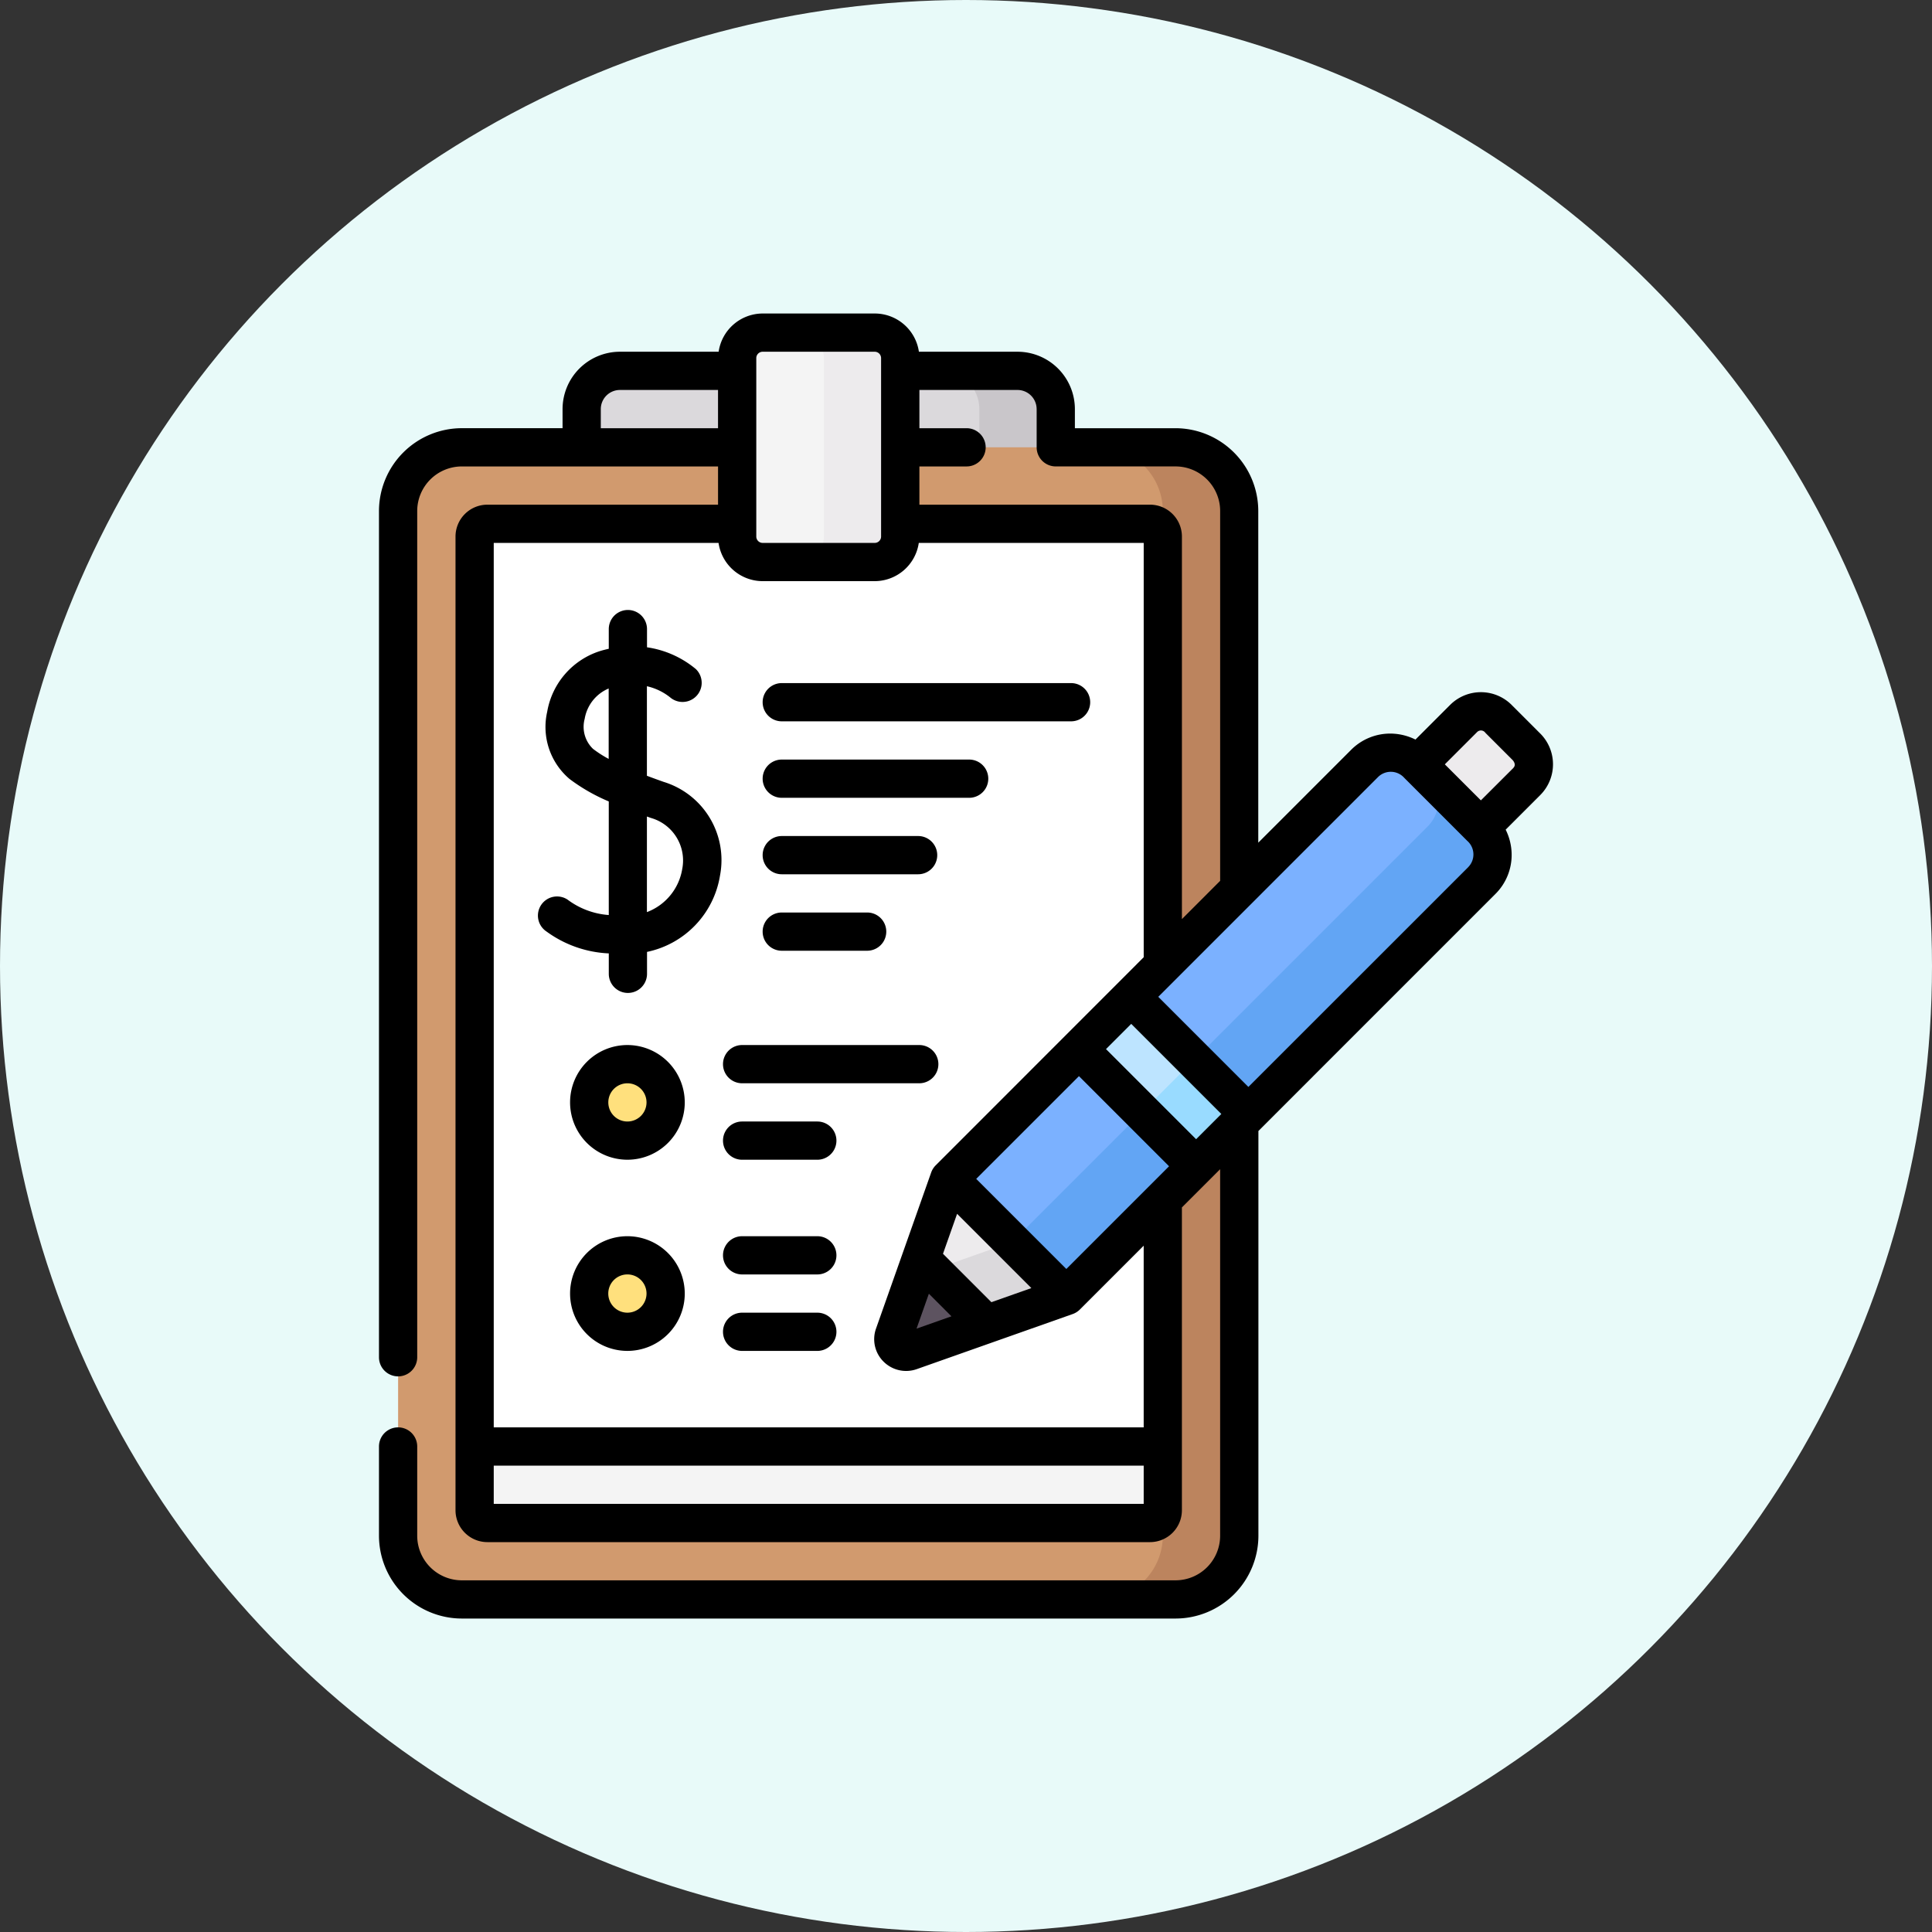 <svg xmlns="http://www.w3.org/2000/svg" width="100" height="100" viewBox="0 0 100 100">
  <rect x="0" y="0" width="100" height="100" fill="#333333" stroke="none"/>
  <g id="Grupo_1102940" data-name="Grupo 1102940" transform="translate(-1116 -1751)">
    <circle id="Elipse_11896" data-name="Elipse 11896" cx="50" cy="50" r="50" transform="translate(1116 1751)" fill="#e8faf9"/>
    <g id="Grupo_1102939" data-name="Grupo 1102939" transform="translate(1109.904 1767.227)">
      <g id="Grupo_1102937" data-name="Grupo 1102937" transform="translate(26.704 0.989)">
        <path id="Trazado_879637" data-name="Trazado 879637" d="M107.194,22.5a1.979,1.979,0,0,0-1.979,1.979v3.012h24.539V24.479a1.979,1.979,0,0,0-1.979-1.979Z" transform="translate(-95.716 -20.521)" fill="#dbd9dc"/>
        <path id="Trazado_879638" data-name="Trazado 879638" d="M252.156,24.479v3.012H248.2V24.479a1.98,1.98,0,0,0-1.979-1.979h3.958A1.98,1.98,0,0,1,252.156,24.479Z" transform="translate(-218.117 -20.521)" fill="#c9c6ca"/>
        <path id="Trazado_879639" data-name="Trazado 879639" d="M76.752,108.834a3.3,3.3,0,0,1-3.3,3.3H36.513a3.3,3.3,0,0,1-3.3-3.3V55.8a3.3,3.3,0,0,1,3.3-3.3H73.454a3.3,3.3,0,0,1,3.3,3.3Z" transform="translate(-33.215 -46.563)" fill="#d19a6e"/>
        <path id="Trazado_879640" data-name="Trazado 879640" d="M315.475,55.8v53.036a3.3,3.3,0,0,1-3.3,3.3h-3.958a3.3,3.3,0,0,0,3.3-3.3V55.8a3.3,3.3,0,0,0-3.3-3.3h3.958A3.3,3.3,0,0,1,315.475,55.8Z" transform="translate(-271.938 -46.563)" fill="#bc845e"/>
        <path id="Trazado_879641" data-name="Trazado 879641" d="M98.836,133.557a.66.66,0,0,1-.66.66h-34.3a.66.66,0,0,1-.66-.66V83.16a.66.66,0,0,1,.66-.66h34.3a.66.66,0,0,1,.66.66Z" transform="translate(-59.257 -72.605)" fill="#fff"/>
        <path id="Trazado_879642" data-name="Trazado 879642" d="M173.339,19.374h-5.8a1.319,1.319,0,0,1-1.319-1.319V8.819A1.319,1.319,0,0,1,167.534,7.5h5.8a1.319,1.319,0,0,1,1.319,1.319v9.235A1.319,1.319,0,0,1,173.339,19.374Z" transform="translate(-148.668 -7.5)" fill="#f4f4f4"/>
        <path id="Trazado_879643" data-name="Trazado 879643" d="M195.5,8.819v9.235a1.32,1.32,0,0,1-1.319,1.319h-3.958a1.32,1.32,0,0,0,1.319-1.319V8.819A1.32,1.32,0,0,0,190.219,7.5h3.958A1.32,1.32,0,0,1,195.5,8.819Z" transform="translate(-169.505 -7.5)" fill="#edebed"/>
        <path id="Trazado_879644" data-name="Trazado 879644" d="M110.142,373.458a1.979,1.979,0,1,1,1.979-1.979A1.979,1.979,0,0,1,110.142,373.458Z" transform="translate(-98.275 -321.741)" fill="#ffe07d"/>
        <path id="Trazado_879645" data-name="Trazado 879645" d="M110.142,298.458a1.979,1.979,0,1,1,1.979-1.979A1.979,1.979,0,0,1,110.142,298.458Z" transform="translate(-98.275 -256.636)" fill="#ffe07d"/>
        <path id="Trazado_879646" data-name="Trazado 879646" d="M98.84,444.5v3.3a.66.66,0,0,1-.66.66h-34.3a.659.659,0,0,1-.66-.66v-3.3Z" transform="translate(-59.261 -386.846)" fill="#f4f4f4"/>
        <path id="Trazado_879647" data-name="Trazado 879647" d="M433.246,158.826l2.379-2.379a1.265,1.265,0,0,1,1.819.047l1.4,1.4a1.265,1.265,0,0,1,.047,1.819l-2.379,2.379-3.265.182Z" transform="translate(-380.47 -136.48)" fill="#edebed"/>
        <path id="Trazado_879648" data-name="Trazado 879648" d="M270.9,172.854a1.924,1.924,0,0,1,2.752.047l3.265,3.265a1.924,1.924,0,0,1,.047,2.752l-21.5,21.5-4.477-1.117-1.586-4.946Z" transform="translate(-220.878 -150.556)" fill="#7bb1ff"/>
        <path id="Trazado_879649" data-name="Trazado 879649" d="M298.446,185.958l-21.5,21.5-2.8-2.8,21.5-21.5a1.923,1.923,0,0,0-.047-2.752l2.8,2.8A1.923,1.923,0,0,1,298.446,185.958Z" transform="translate(-242.358 -157.595)" fill="#62a5f4"/>
        <path id="Trazado_879650" data-name="Trazado 879650" d="M0,0H3.826V8.575H0Z" transform="translate(35.23 37.086) rotate(-45)" fill="#bde4ff"/>
        <path id="Trazado_879651" data-name="Trazado 879651" d="M0,0H3.958V3.826H0Z" transform="translate(41.208 37.635) rotate(45)" fill="#99dbff"/>
        <path id="Trazado_879652" data-name="Trazado 879652" d="M236.44,345.571l-6.064-6.064-2.852,8.074a.66.66,0,0,0,.842.842Z" transform="translate(-201.855 -295.705)" fill="#edebed"/>
        <path id="Trazado_879653" data-name="Trazado 879653" d="M249.725,367.054l-4.136,1.461-2.8-2.8,4.137-1.461Z" transform="translate(-215.141 -317.188)" fill="#dbd9dc"/>
        <path id="Trazado_879654" data-name="Trazado 879654" d="M232.3,374.249l-3.938,1.391a.66.66,0,0,1-.842-.842l1.391-3.938Z" transform="translate(-201.855 -322.922)" fill="#6f6571"/>
        <path id="Trazado_879655" data-name="Trazado 879655" d="M232.3,378.133l-3.938,1.391a.661.661,0,0,1-.629-.1.654.654,0,0,1-.213-.737l1.069-3.024.912-.323Z" transform="translate(-201.853 -326.806)" fill="#5d5360"/>
      </g>
      <g id="Grupo_1102938" data-name="Grupo 1102938" transform="translate(25.715 0)">
        <path id="Trazado_879656" data-name="Trazado 879656" d="M94.516,125.207c-.284-.1-.574-.206-.864-.315v-4.635a2.984,2.984,0,0,1,1.2.575.99.99,0,0,0,1.335-1.461,5.079,5.079,0,0,0-2.53-1.129V117.3a.989.989,0,1,0-1.979,0v1.019c-.144.032-.291.068-.441.114a4.009,4.009,0,0,0-2.746,3.145,3.53,3.53,0,0,0,1.156,3.479,9.489,9.489,0,0,0,2.031,1.163V132.1a4.04,4.04,0,0,1-2.136-.8.989.989,0,0,0-1.083,1.656,5.911,5.911,0,0,0,3.22,1.13v1.057a.989.989,0,1,0,1.979,0v-1.135a4.821,4.821,0,0,0,3.778-3.954A4.234,4.234,0,0,0,94.516,125.207ZM90.864,123.5a1.578,1.578,0,0,1-.433-1.555,2.075,2.075,0,0,1,1.242-1.571v3.645A5.872,5.872,0,0,1,90.864,123.5Zm4.615,6.224a2.884,2.884,0,0,1-1.827,2.225V127l.2.073A2.287,2.287,0,0,1,95.479,129.723Z" transform="translate(-79.787 -100.965)"/>
        <path id="Trazado_879657" data-name="Trazado 879657" d="M177.205,236.979h4.42a.989.989,0,1,0,0-1.979h-4.42a.989.989,0,1,0,0,1.979Z" transform="translate(-156.36 -203.996)"/>
        <path id="Trazado_879658" data-name="Trazado 879658" d="M177.205,206.979h7.058a.989.989,0,1,0,0-1.979h-7.058a.989.989,0,1,0,0,1.979Z" transform="translate(-156.36 -177.954)"/>
        <path id="Trazado_879659" data-name="Trazado 879659" d="M177.205,176.979h9.7a.989.989,0,1,0,0-1.979h-9.7a.989.989,0,1,0,0,1.979Z" transform="translate(-156.36 -151.912)"/>
        <path id="Trazado_879660" data-name="Trazado 879660" d="M177.205,146.979H192.18a.989.989,0,0,0,0-1.979H177.205a.989.989,0,1,0,0,1.979Z" transform="translate(-156.36 -125.87)"/>
        <path id="Trazado_879661" data-name="Trazado 879661" d="M85.778,21.7l-1.4-1.4a2.253,2.253,0,0,0-3.218-.047l-1.8,1.8a2.941,2.941,0,0,0-1.236-.309,2.852,2.852,0,0,0-2.1.846h0l-4.8,4.8V10.225a4.293,4.293,0,0,0-4.288-4.288H61.732V4.947a2.972,2.972,0,0,0-2.968-2.968H53.658A2.31,2.31,0,0,0,51.375,0h-5.8a2.31,2.31,0,0,0-2.282,1.979H38.182a2.972,2.972,0,0,0-2.968,2.968v.989H30a4.293,4.293,0,0,0-4.288,4.288v43.8a.989.989,0,0,0,1.979,0v-43.8A2.311,2.311,0,0,1,30,7.916H43.262V9.895H31.322a1.651,1.651,0,0,0-1.649,1.649v50.4a1.651,1.651,0,0,0,1.649,1.649h34.3a1.651,1.651,0,0,0,1.649-1.649V46.27l1.979-1.979V63.261a2.311,2.311,0,0,1-2.309,2.309H30a2.311,2.311,0,0,1-2.309-2.309V58.643a.989.989,0,1,0-1.979,0v4.618A4.293,4.293,0,0,0,30,67.548H66.943a4.293,4.293,0,0,0,4.288-4.288V42.313L83.492,30.051a2.85,2.85,0,0,0,.846-2.1,2.941,2.941,0,0,0-.309-1.236l1.8-1.8A2.252,2.252,0,0,0,85.778,21.7ZM59.753,4.947V6.926a.989.989,0,0,0,.989.989h6.2a2.311,2.311,0,0,1,2.309,2.309V29.365l-1.979,1.979v-19.8a1.651,1.651,0,0,0-1.649-1.649H53.684V7.916h2.441a.989.989,0,1,0,0-1.979H53.684V3.958h5.079a.991.991,0,0,1,.989.989Zm8.253,37.791-4.664-4.664,1.306-1.306,4.664,4.664Zm-6.717,6.717-4.664-4.664,5.317-5.317,4.664,4.665Zm-7.115,1.281,1.169,1.169-1.807.638Zm3.237.438-2.506-2.506.73-2.068,3.844,3.844ZM45.241,2.309a.33.33,0,0,1,.33-.33h5.8a.33.33,0,0,1,.33.33v9.235a.33.33,0,0,1-.33.33h-5.8a.33.33,0,0,1-.33-.33ZM37.193,5.937V4.947a.991.991,0,0,1,.989-.989h5.079V5.937ZM31.652,61.612V59.633H65.294v1.979Zm33.642-3.958H31.652V11.874H43.288a2.31,2.31,0,0,0,2.282,1.979h5.8a2.31,2.31,0,0,0,2.282-1.979H65.294V33.246c0,.025,0,.049,0,.073L54.526,44.092a1,1,0,0,0-.233.37L51.44,52.536a1.636,1.636,0,0,0,.389,1.715,1.653,1.653,0,0,0,1.715.389l8.074-2.852a1,1,0,0,0,.37-.233l3.305-3.305v9.4Zm16.8-29L70.712,40.033l-4.664-4.664L77.428,23.988a.935.935,0,0,1,1.353.047L82.046,27.3a.935.935,0,0,1,.047,1.353Zm2.332-5.131L82.746,25.2,80.88,23.335l1.679-1.679a.28.28,0,0,1,.42.047l1.4,1.4C84.4,23.125,84.606,23.34,84.425,23.521Z" transform="translate(-25.715 0)"/>
        <path id="Trazado_879662" data-name="Trazado 879662" d="M103.632,362a2.968,2.968,0,1,0,2.968,2.968A2.972,2.972,0,0,0,103.632,362Zm0,3.958a.99.99,0,1,1,.989-.99A.991.991,0,0,1,103.632,365.958Z" transform="translate(-90.776 -314.241)"/>
        <path id="Trazado_879663" data-name="Trazado 879663" d="M165.545,392h-3.892a.989.989,0,0,0,0,1.979h3.892a.989.989,0,1,0,0-1.979Z" transform="translate(-142.86 -340.283)"/>
        <path id="Trazado_879664" data-name="Trazado 879664" d="M165.545,362h-3.892a.989.989,0,1,0,0,1.979h3.892a.989.989,0,1,0,0-1.979Z" transform="translate(-142.86 -314.241)"/>
        <path id="Trazado_879665" data-name="Trazado 879665" d="M103.632,287a2.968,2.968,0,1,0,2.968,2.968A2.972,2.972,0,0,0,103.632,287Zm0,3.958a.989.989,0,1,1,.989-.989A.99.99,0,0,1,103.632,290.958Z" transform="translate(-90.776 -249.136)"/>
        <path id="Trazado_879666" data-name="Trazado 879666" d="M165.545,317h-3.892a.989.989,0,1,0,0,1.979h3.892a.989.989,0,1,0,0-1.979Z" transform="translate(-142.86 -275.178)"/>
        <path id="Trazado_879667" data-name="Trazado 879667" d="M161.653,288.979h9.169a.989.989,0,0,0,0-1.979h-9.169a.989.989,0,0,0,0,1.979Z" transform="translate(-142.86 -249.136)"/>
      </g>
    </g>
  </g>
</svg>
